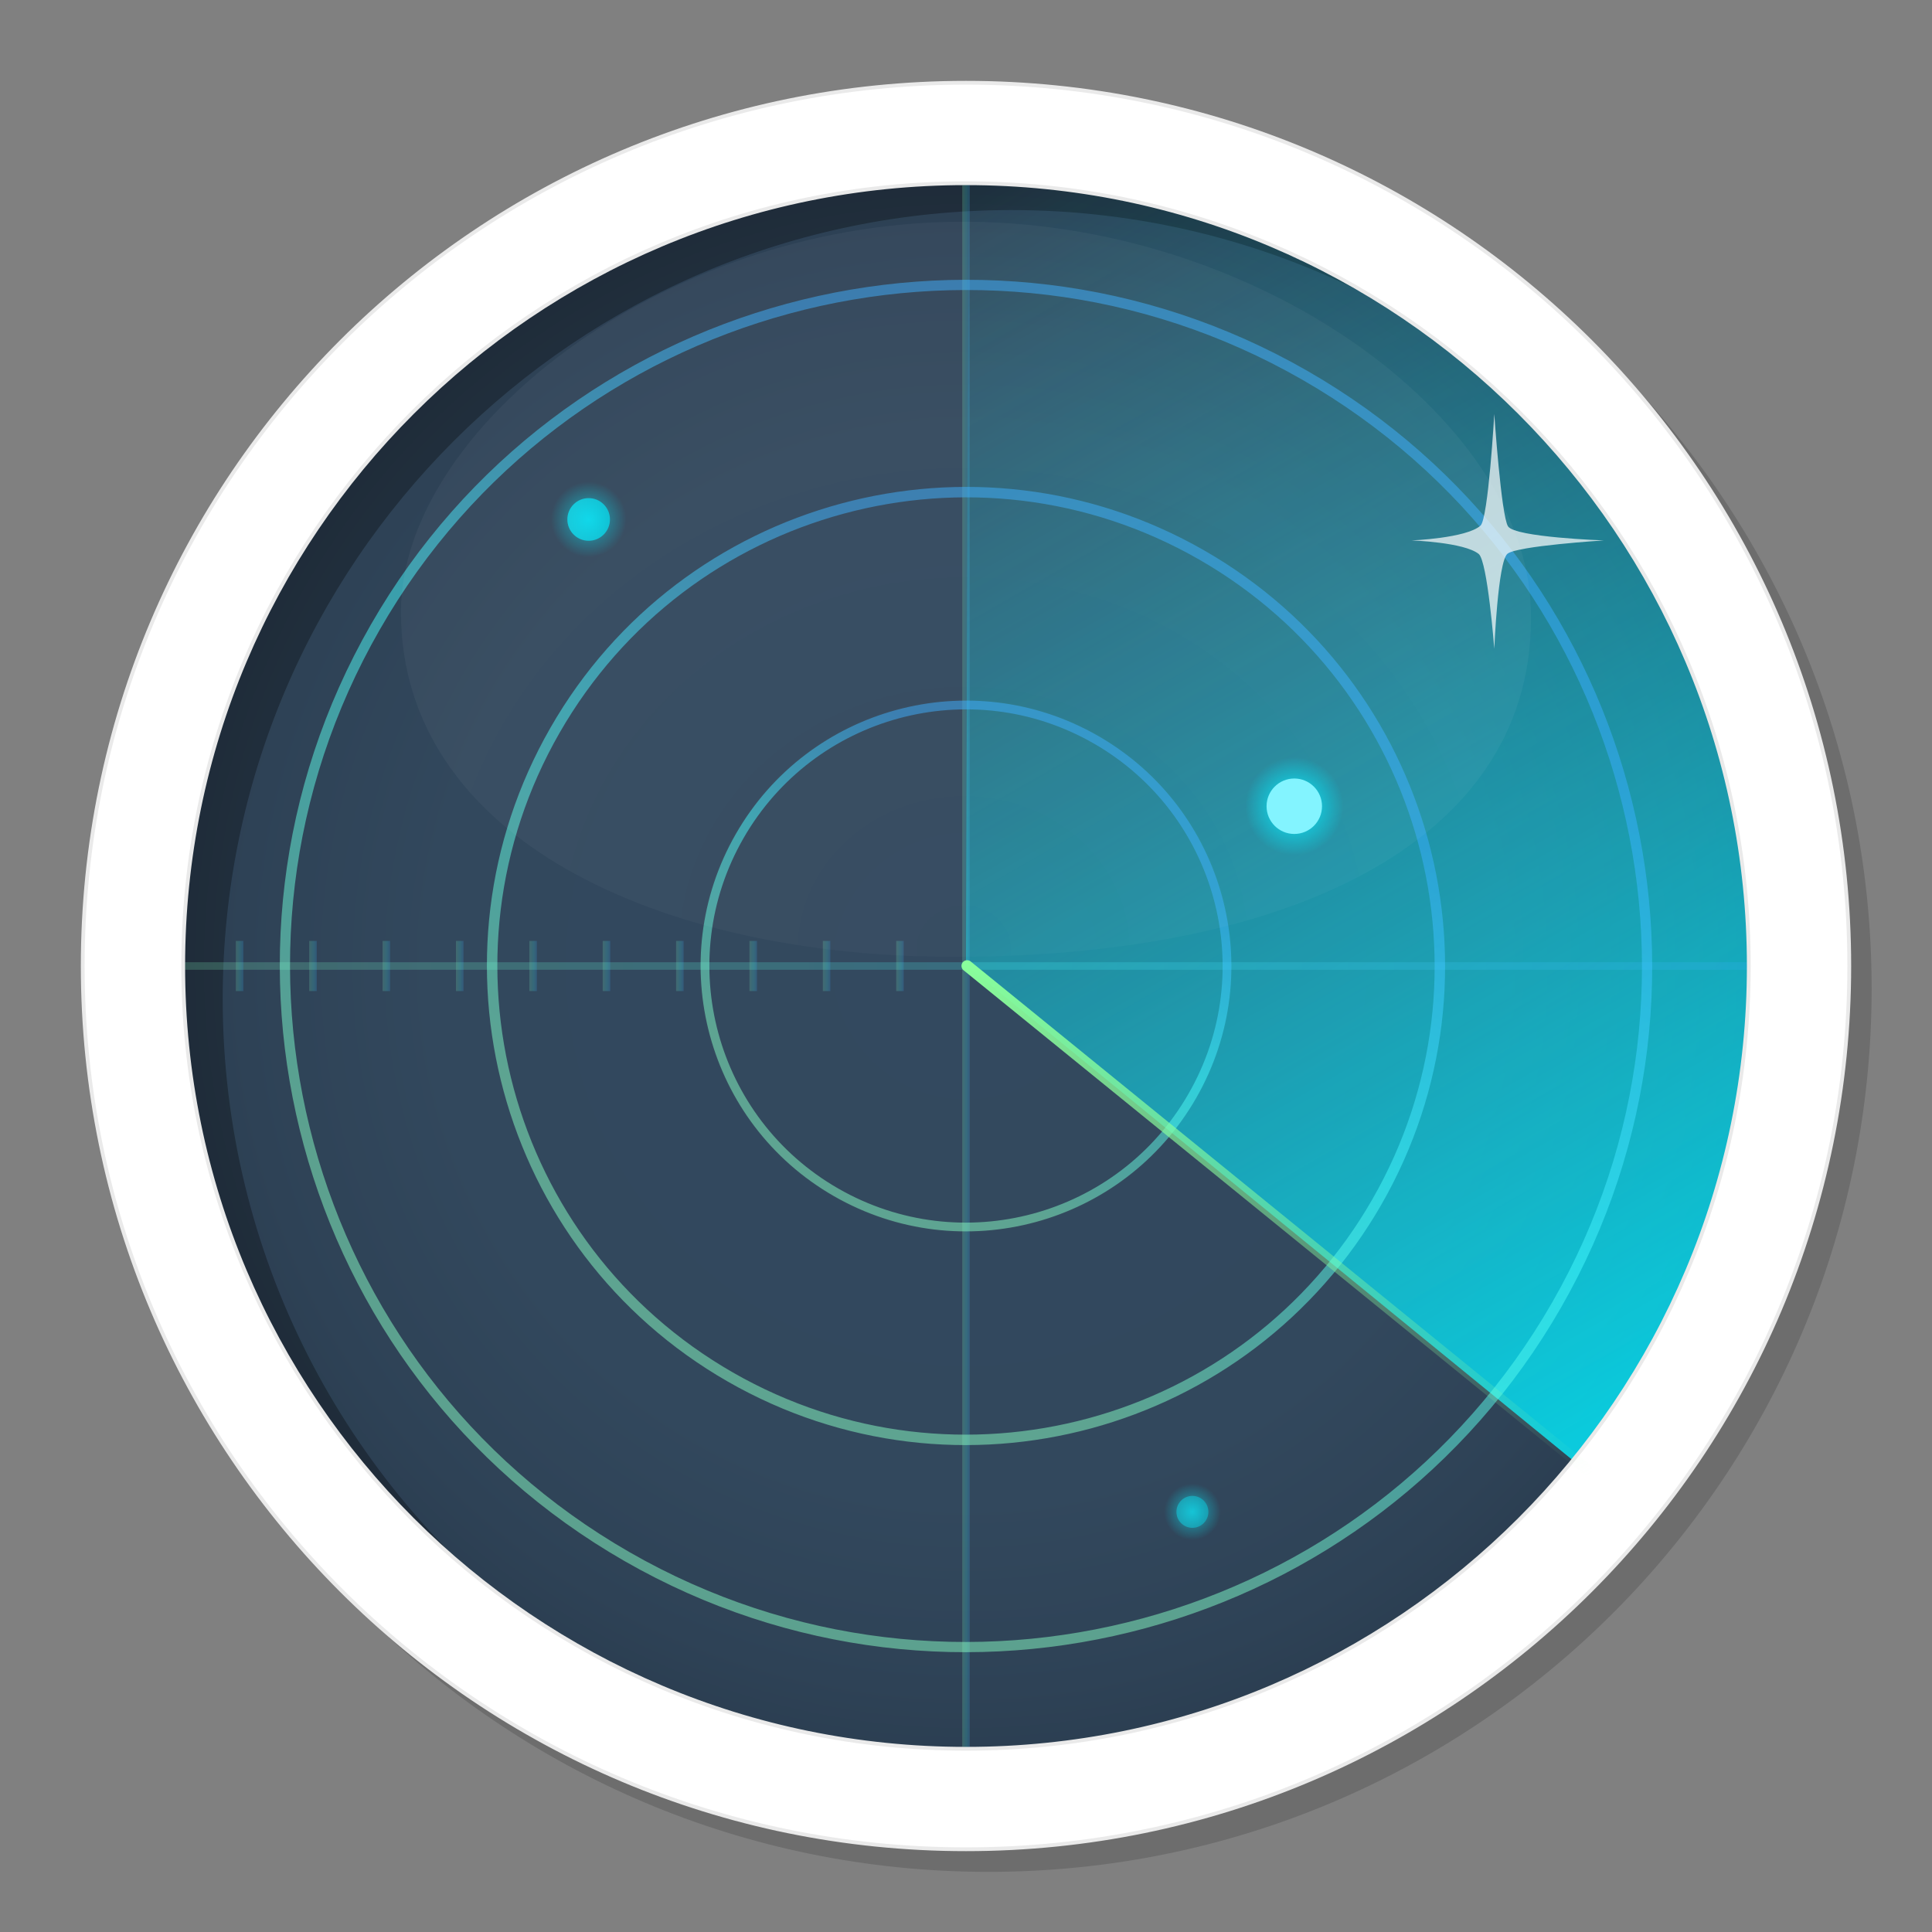 <?xml version="1.0" ?><!DOCTYPE svg  PUBLIC '-//W3C//DTD SVG 1.1//EN'  'http://www.w3.org/Graphics/SVG/1.1/DTD/svg11.dtd'><svg enable-background="new 0 0 512 512" height="512px" version="1.1" viewBox="0 0 512 512" width="512px" xml:space="preserve" xmlns="http://www.w3.org/2000/svg" xmlns:xlink="http://www.w3.org/1999/xlink"><rect x="0" y="0" width="512" height="512" fill="#808080" stroke="none"/><g id="Layer_2"><path clip-rule="evenodd" d="M261.924,27.918C391.201,27.918,496,132.716,496,261.991   c0,129.274-104.799,234.07-234.076,234.07S27.848,391.266,27.848,261.991C27.848,132.716,132.646,27.918,261.924,27.918z" fill-rule="evenodd" opacity="0.15"/><radialGradient cx="256" cy="256" gradientUnits="userSpaceOnUse" id="SVGID_1_" r="211.679"><stop offset="0" style="stop-color:#33495F"/><stop offset="0.668" style="stop-color:#32485D"/><stop offset="0.908" style="stop-color:#2E4256"/><stop offset="1" style="stop-color:#2B3E51"/></radialGradient><path clip-rule="evenodd" d="M256,44.324c116.907,0,211.682,94.771,211.682,211.677   S372.907,467.676,256,467.676c-116.909,0-211.682-94.77-211.682-211.675S139.091,44.324,256,44.324z" fill="url(#SVGID_1_)" fill-rule="evenodd"/><path clip-rule="evenodd" d="M268.013,55.668c-115.425,0-208.993,93.568-208.993,208.99   c0,67.952,32.452,128.308,82.685,166.477c-57.996-37.757-96.373-103.117-96.373-177.477c0-116.906,94.772-211.678,211.682-211.678   c74.365,0,139.729,38.38,177.486,96.378C396.329,88.124,335.972,55.668,268.013,55.668z" fill-rule="evenodd" opacity="0.3"/><g opacity="0.9"><linearGradient gradientTransform="matrix(1 0.003 -0.003 1 -71.213 -56.185)" gradientUnits="userSpaceOnUse" id="SVGID_2_" x1="326.856" x2="517.571" y1="97.249" y2="427.579"><stop offset="0" style="stop-color:#0FEEFF;stop-opacity:0"/><stop offset="0.637" style="stop-color:#08EDFF;stop-opacity:0.574"/><stop offset="1" style="stop-color:#02EDFF;stop-opacity:0.9"/></linearGradient><path clip-rule="evenodd" d="M255.996,255.695l0.667-214.371    c116.269,1.772,209.799,96.742,209.437,213.349c-0.157,50.673-18.019,97.15-47.707,133.6L255.996,255.695z" fill="url(#SVGID_2_)" fill-rule="evenodd"/></g><linearGradient gradientUnits="userSpaceOnUse" id="SVGID_3_" x1="48.553" x2="463.446" y1="256" y2="256"><stop offset="0" style="stop-color:#89FFC5"/><stop offset="0.48" style="stop-color:#4EFCF8"/><stop offset="0.541" style="stop-color:#46FCFF"/><stop offset="1" style="stop-color:#39AEFF"/></linearGradient><line fill="none" stroke="url(#SVGID_3_)" stroke-miterlimit="10" stroke-opacity="0.2" stroke-width="2" x1="463.446" x2="48.553" y1="256" y2="256"/><linearGradient gradientUnits="userSpaceOnUse" id="SVGID_4_" x1="255" x2="257" y1="256" y2="256"><stop offset="0" style="stop-color:#89FFC5"/><stop offset="0.48" style="stop-color:#4EFCF8"/><stop offset="0.541" style="stop-color:#46FCFF"/><stop offset="1" style="stop-color:#39AEFF"/></linearGradient><line fill="none" stroke="url(#SVGID_4_)" stroke-miterlimit="10" stroke-opacity="0.2" stroke-width="2" x1="256" x2="256" y1="463.443" y2="48.557"/><linearGradient gradientUnits="userSpaceOnUse" id="SVGID_5_" x1="62.5" x2="64.5" y1="256" y2="256"><stop offset="0" style="stop-color:#89FFC5"/><stop offset="0.48" style="stop-color:#4EFCF8"/><stop offset="0.541" style="stop-color:#46FCFF"/><stop offset="1" style="stop-color:#39AEFF"/></linearGradient><line fill="none" opacity="0.9" stroke="url(#SVGID_5_)" stroke-miterlimit="10" stroke-opacity="0.2" stroke-width="2" x1="63.5" x2="63.5" y1="249.353" y2="262.646"/><linearGradient gradientUnits="userSpaceOnUse" id="SVGID_6_" x1="81.944" x2="83.944" y1="256" y2="256"><stop offset="0" style="stop-color:#89FFC5"/><stop offset="0.48" style="stop-color:#4EFCF8"/><stop offset="0.541" style="stop-color:#46FCFF"/><stop offset="1" style="stop-color:#39AEFF"/></linearGradient><line fill="none" opacity="0.9" stroke="url(#SVGID_6_)" stroke-miterlimit="10" stroke-opacity="0.2" stroke-width="2" x1="82.944" x2="82.944" y1="249.353" y2="262.646"/><linearGradient gradientUnits="userSpaceOnUse" id="SVGID_7_" x1="101.389" x2="103.389" y1="256" y2="256"><stop offset="0" style="stop-color:#89FFC5"/><stop offset="0.48" style="stop-color:#4EFCF8"/><stop offset="0.541" style="stop-color:#46FCFF"/><stop offset="1" style="stop-color:#39AEFF"/></linearGradient><line fill="none" opacity="0.9" stroke="url(#SVGID_7_)" stroke-miterlimit="10" stroke-opacity="0.2" stroke-width="2" x1="102.389" x2="102.389" y1="249.353" y2="262.646"/><linearGradient gradientUnits="userSpaceOnUse" id="SVGID_8_" x1="120.833" x2="122.833" y1="256" y2="256"><stop offset="0" style="stop-color:#89FFC5"/><stop offset="0.48" style="stop-color:#4EFCF8"/><stop offset="0.541" style="stop-color:#46FCFF"/><stop offset="1" style="stop-color:#39AEFF"/></linearGradient><line fill="none" opacity="0.9" stroke="url(#SVGID_8_)" stroke-miterlimit="10" stroke-opacity="0.2" stroke-width="2" x1="121.833" x2="121.833" y1="249.353" y2="262.646"/><linearGradient gradientUnits="userSpaceOnUse" id="SVGID_9_" x1="140.277" x2="142.277" y1="256" y2="256"><stop offset="0" style="stop-color:#89FFC5"/><stop offset="0.48" style="stop-color:#4EFCF8"/><stop offset="0.541" style="stop-color:#46FCFF"/><stop offset="1" style="stop-color:#39AEFF"/></linearGradient><line fill="none" opacity="0.9" stroke="url(#SVGID_9_)" stroke-miterlimit="10" stroke-opacity="0.2" stroke-width="2" x1="141.277" x2="141.277" y1="249.353" y2="262.646"/><linearGradient gradientUnits="userSpaceOnUse" id="SVGID_10_" x1="159.723" x2="161.723" y1="256" y2="256"><stop offset="0" style="stop-color:#89FFC5"/><stop offset="0.48" style="stop-color:#4EFCF8"/><stop offset="0.541" style="stop-color:#46FCFF"/><stop offset="1" style="stop-color:#39AEFF"/></linearGradient><line fill="none" opacity="0.9" stroke="url(#SVGID_10_)" stroke-miterlimit="10" stroke-opacity="0.2" stroke-width="2" x1="160.723" x2="160.723" y1="249.353" y2="262.646"/><linearGradient gradientUnits="userSpaceOnUse" id="SVGID_11_" x1="179.167" x2="181.167" y1="256" y2="256"><stop offset="0" style="stop-color:#89FFC5"/><stop offset="0.48" style="stop-color:#4EFCF8"/><stop offset="0.541" style="stop-color:#46FCFF"/><stop offset="1" style="stop-color:#39AEFF"/></linearGradient><line fill="none" opacity="0.9" stroke="url(#SVGID_11_)" stroke-miterlimit="10" stroke-opacity="0.2" stroke-width="2" x1="180.167" x2="180.167" y1="249.353" y2="262.646"/><linearGradient gradientUnits="userSpaceOnUse" id="SVGID_12_" x1="198.611" x2="200.611" y1="256" y2="256"><stop offset="0" style="stop-color:#89FFC5"/><stop offset="0.48" style="stop-color:#4EFCF8"/><stop offset="0.541" style="stop-color:#46FCFF"/><stop offset="1" style="stop-color:#39AEFF"/></linearGradient><line fill="none" opacity="0.9" stroke="url(#SVGID_12_)" stroke-miterlimit="10" stroke-opacity="0.2" stroke-width="2" x1="199.611" x2="199.611" y1="249.353" y2="262.646"/><linearGradient gradientUnits="userSpaceOnUse" id="SVGID_13_" x1="218.056" x2="220.056" y1="256" y2="256"><stop offset="0" style="stop-color:#89FFC5"/><stop offset="0.48" style="stop-color:#4EFCF8"/><stop offset="0.541" style="stop-color:#46FCFF"/><stop offset="1" style="stop-color:#39AEFF"/></linearGradient><line fill="none" opacity="0.9" stroke="url(#SVGID_13_)" stroke-miterlimit="10" stroke-opacity="0.2" stroke-width="2" x1="219.056" x2="219.056" y1="249.353" y2="262.646"/><linearGradient gradientUnits="userSpaceOnUse" id="SVGID_14_" x1="237.5" x2="239.5" y1="256" y2="256"><stop offset="0" style="stop-color:#89FFC5"/><stop offset="0.48" style="stop-color:#4EFCF8"/><stop offset="0.541" style="stop-color:#46FCFF"/><stop offset="1" style="stop-color:#39AEFF"/></linearGradient><line fill="none" opacity="0.9" stroke="url(#SVGID_14_)" stroke-miterlimit="10" stroke-opacity="0.2" stroke-width="2" x1="238.5" x2="238.5" y1="249.353" y2="262.646"/></g><g id="Layer_3"><g><g><path clip-rule="evenodd" d="M256,21.928c-129.277,0-234.076,104.798-234.076,234.073     c0,129.274,104.799,234.071,234.076,234.071s234.076-104.797,234.076-234.071C490.076,126.726,385.277,21.928,256,21.928z      M256,463.443c-114.571,0-207.447-92.875-207.447-207.443c0-114.567,92.876-207.443,207.447-207.443     c114.569,0,207.446,92.876,207.446,207.443C463.446,370.568,370.569,463.443,256,463.443z" fill="#FFFFFF" fill-rule="evenodd"/></g><g><path d="M256,21.928c-129.277,0-234.076,104.798-234.076,234.073     c0,129.274,104.799,234.071,234.076,234.071s234.076-104.797,234.076-234.071C490.076,126.726,385.277,21.928,256,21.928z      M256,463.443c-114.571,0-207.447-92.875-207.447-207.443c0-114.567,92.876-207.443,207.447-207.443     c114.569,0,207.446,92.876,207.446,207.443C463.446,370.568,370.569,463.443,256,463.443z" fill="none" stroke="#EAEAEA" stroke-miterlimit="10"/></g></g><g opacity="0.5"><g><linearGradient gradientTransform="matrix(0.497 -0.868 0.868 0.497 -75.311 358.844)" gradientUnits="userSpaceOnUse" id="SVGID_15_" x1="128.816" x2="378.889" y1="236.231" y2="236.231"><stop offset="0" style="stop-color:#89FFC5"/><stop offset="0.48" style="stop-color:#4EFCF8"/><stop offset="0.541" style="stop-color:#46FCFF"/><stop offset="1" style="stop-color:#39AEFF"/></linearGradient><path d="M346.456,98.28C259.35,48.322,148.237,78.436,98.279,165.544     C48.321,252.65,78.437,363.763,165.543,413.72c87.106,49.958,198.22,19.844,248.177-67.263     C463.679,259.35,433.563,148.238,346.456,98.28z M411.373,345.109c-49.215,85.811-158.674,115.479-244.484,66.264     C81.079,362.159,51.412,252.7,100.627,166.889C149.841,81.079,259.3,51.412,345.11,100.626S460.588,259.299,411.373,345.109z" fill="url(#SVGID_15_)"/></g></g><g opacity="0.5"><g><linearGradient gradientTransform="matrix(0.497 -0.868 0.868 0.497 -75.311 358.844)" gradientUnits="userSpaceOnUse" id="SVGID_16_" x1="166.611" x2="341.209" y1="236.232" y2="236.232"><stop offset="0" style="stop-color:#89FFC5"/><stop offset="0.48" style="stop-color:#4EFCF8"/><stop offset="0.541" style="stop-color:#46FCFF"/><stop offset="1" style="stop-color:#39AEFF"/></linearGradient><path d="M319.156,145.882c-60.817-34.879-138.394-13.855-173.274,46.963     c-34.879,60.815-13.853,138.393,46.963,173.273c60.817,34.88,138.394,13.854,173.273-46.961     C400.998,258.339,379.972,180.762,319.156,145.882z M363.719,317.778c-34.119,59.491-110.007,80.061-169.497,45.94     c-59.491-34.119-80.058-110.007-45.938-169.498c34.12-59.491,110.005-80.058,169.497-45.939     C377.271,182.402,397.838,258.288,363.719,317.778z" fill="url(#SVGID_16_)"/></g></g><g opacity="0.5"><g><linearGradient gradientTransform="matrix(0.497 -0.868 0.868 0.497 -75.311 358.844)" gradientUnits="userSpaceOnUse" id="SVGID_17_" x1="205.611" x2="302.328" y1="236.231" y2="236.231"><stop offset="0" style="stop-color:#89FFC5"/><stop offset="0.48" style="stop-color:#4EFCF8"/><stop offset="0.541" style="stop-color:#46FCFF"/><stop offset="1" style="stop-color:#39AEFF"/></linearGradient><path d="M290.985,195.002c-33.689-19.322-76.663-7.675-95.985,26.014     c-19.321,33.688-7.673,76.661,26.015,95.982c33.688,19.321,76.662,7.676,95.983-26.013     C336.321,257.295,324.674,214.323,290.985,195.002z M314.987,289.829c-18.684,32.578-60.24,43.841-92.818,25.157     c-32.577-18.684-43.841-60.24-25.156-92.817c18.684-32.578,60.241-43.84,92.818-25.157     C322.409,215.697,333.672,257.252,314.987,289.829z" fill="url(#SVGID_17_)"/></g></g><linearGradient gradientTransform="matrix(0.495 0.869 -0.869 0.495 277.85 -168.337)" gradientUnits="userSpaceOnUse" id="SVGID_18_" x1="356.562" x2="556.851" y1="190.323" y2="190.323"><stop offset="0" style="stop-color:#8AFF9C"/><stop offset="0.594" style="stop-color:#8CFF9D;stop-opacity:0.406"/><stop offset="0.808" style="stop-color:#93FFA2;stop-opacity:0.192"/><stop offset="0.96" style="stop-color:#9EFFAB;stop-opacity:0.04"/><stop offset="1" style="stop-color:#A3FFAE;stop-opacity:0"/></linearGradient><line fill="none" stroke="url(#SVGID_18_)" stroke-linecap="round" stroke-linejoin="round" stroke-miterlimit="10" stroke-width="3" x1="256.302" x2="420.579" y1="255.969" y2="389.46"/><radialGradient cx="239.782" cy="259.021" gradientTransform="matrix(0.997 -0.019 0.018 0.919 11.64 18.022)" gradientUnits="userSpaceOnUse" id="SVGID_19_" r="160.724"><stop offset="0" style="stop-color:#FFFFFF;stop-opacity:0.1"/><stop offset="1" style="stop-color:#FFFFFF;stop-opacity:0.2"/></radialGradient><path clip-rule="evenodd" d="M106.26,162.106   c0.038-47.932,68.392-102.529,147.215-103.332c78.824-0.801,150.94,51.706,152.23,102.967c1.51,59.906-61.462,91.717-152.5,91.83   C174.378,253.667,106.212,222.03,106.26,162.106z" fill="url(#SVGID_19_)" fill-rule="evenodd" opacity="0.2"/><radialGradient cx="343" cy="213.659" gradientUnits="userSpaceOnUse" id="SVGID_20_" r="13"><stop offset="0" style="stop-color:#0FEEFF"/><stop offset="1" style="stop-color:#02EDFF;stop-opacity:0"/></radialGradient><path d="M330,213.659c0-7.176,5.824-13,13-13c7.183,0,13,5.824,13,13s-5.817,13-13,13   C335.824,226.659,330,220.835,330,213.659z" fill="url(#SVGID_20_)"/><circle cx="343" cy="213.659" fill="#83F4FF" r="7.347"/><radialGradient cx="156" cy="137.659" gradientUnits="userSpaceOnUse" id="SVGID_21_" r="10"><stop offset="0" style="stop-color:#0FEEFF"/><stop offset="1" style="stop-color:#02EDFF;stop-opacity:0"/></radialGradient><circle cx="156" cy="137.659" fill="url(#SVGID_21_)" opacity="0.6" r="10"/><linearGradient gradientUnits="userSpaceOnUse" id="SVGID_22_" x1="150.352" x2="161.648" y1="137.659" y2="137.659"><stop offset="0" style="stop-color:#0FEEFF"/><stop offset="0.637" style="stop-color:#08EDFF;stop-opacity:0.936"/><stop offset="1" style="stop-color:#02EDFF;stop-opacity:0.9"/></linearGradient><path d="M150.353,137.659c0-3.122,2.525-5.652,5.647-5.652s5.647,2.53,5.647,5.652   s-2.525,5.652-5.647,5.652S150.353,140.781,150.353,137.659z" fill="url(#SVGID_22_)" opacity="0.7"/><radialGradient cx="316" cy="400.659" gradientUnits="userSpaceOnUse" id="SVGID_23_" r="7.5"><stop offset="0" style="stop-color:#0FEEFF"/><stop offset="1" style="stop-color:#02EDFF;stop-opacity:0"/></radialGradient><circle cx="316" cy="400.659" fill="url(#SVGID_23_)" opacity="0.6" r="7.5"/><linearGradient gradientUnits="userSpaceOnUse" id="SVGID_24_" x1="311.765" x2="320.235" y1="400.659" y2="400.659"><stop offset="0" style="stop-color:#0FEEFF"/><stop offset="0.637" style="stop-color:#08EDFF;stop-opacity:0.936"/><stop offset="1" style="stop-color:#02EDFF;stop-opacity:0.9"/></linearGradient><circle cx="316" cy="400.659" fill="url(#SVGID_24_)" opacity="0.4" r="4.235"/><path clip-rule="evenodd" d="M399.482,146.759   C396.961,148.855,396,171.92,396,171.92s-1.789-23.244-4.135-25.122c-3.883-3.105-17.77-3.579-17.77-3.579   s14.413-0.574,18.238-3.902c2.08-1.808,3.666-29.615,3.666-29.615s1.82,26.87,3.639,29.784c1.82,2.914,25.388,3.733,25.388,3.733   S402,144.662,399.482,146.759z" fill="#FFFFFF" fill-rule="evenodd" opacity="0.7"/></g></svg>